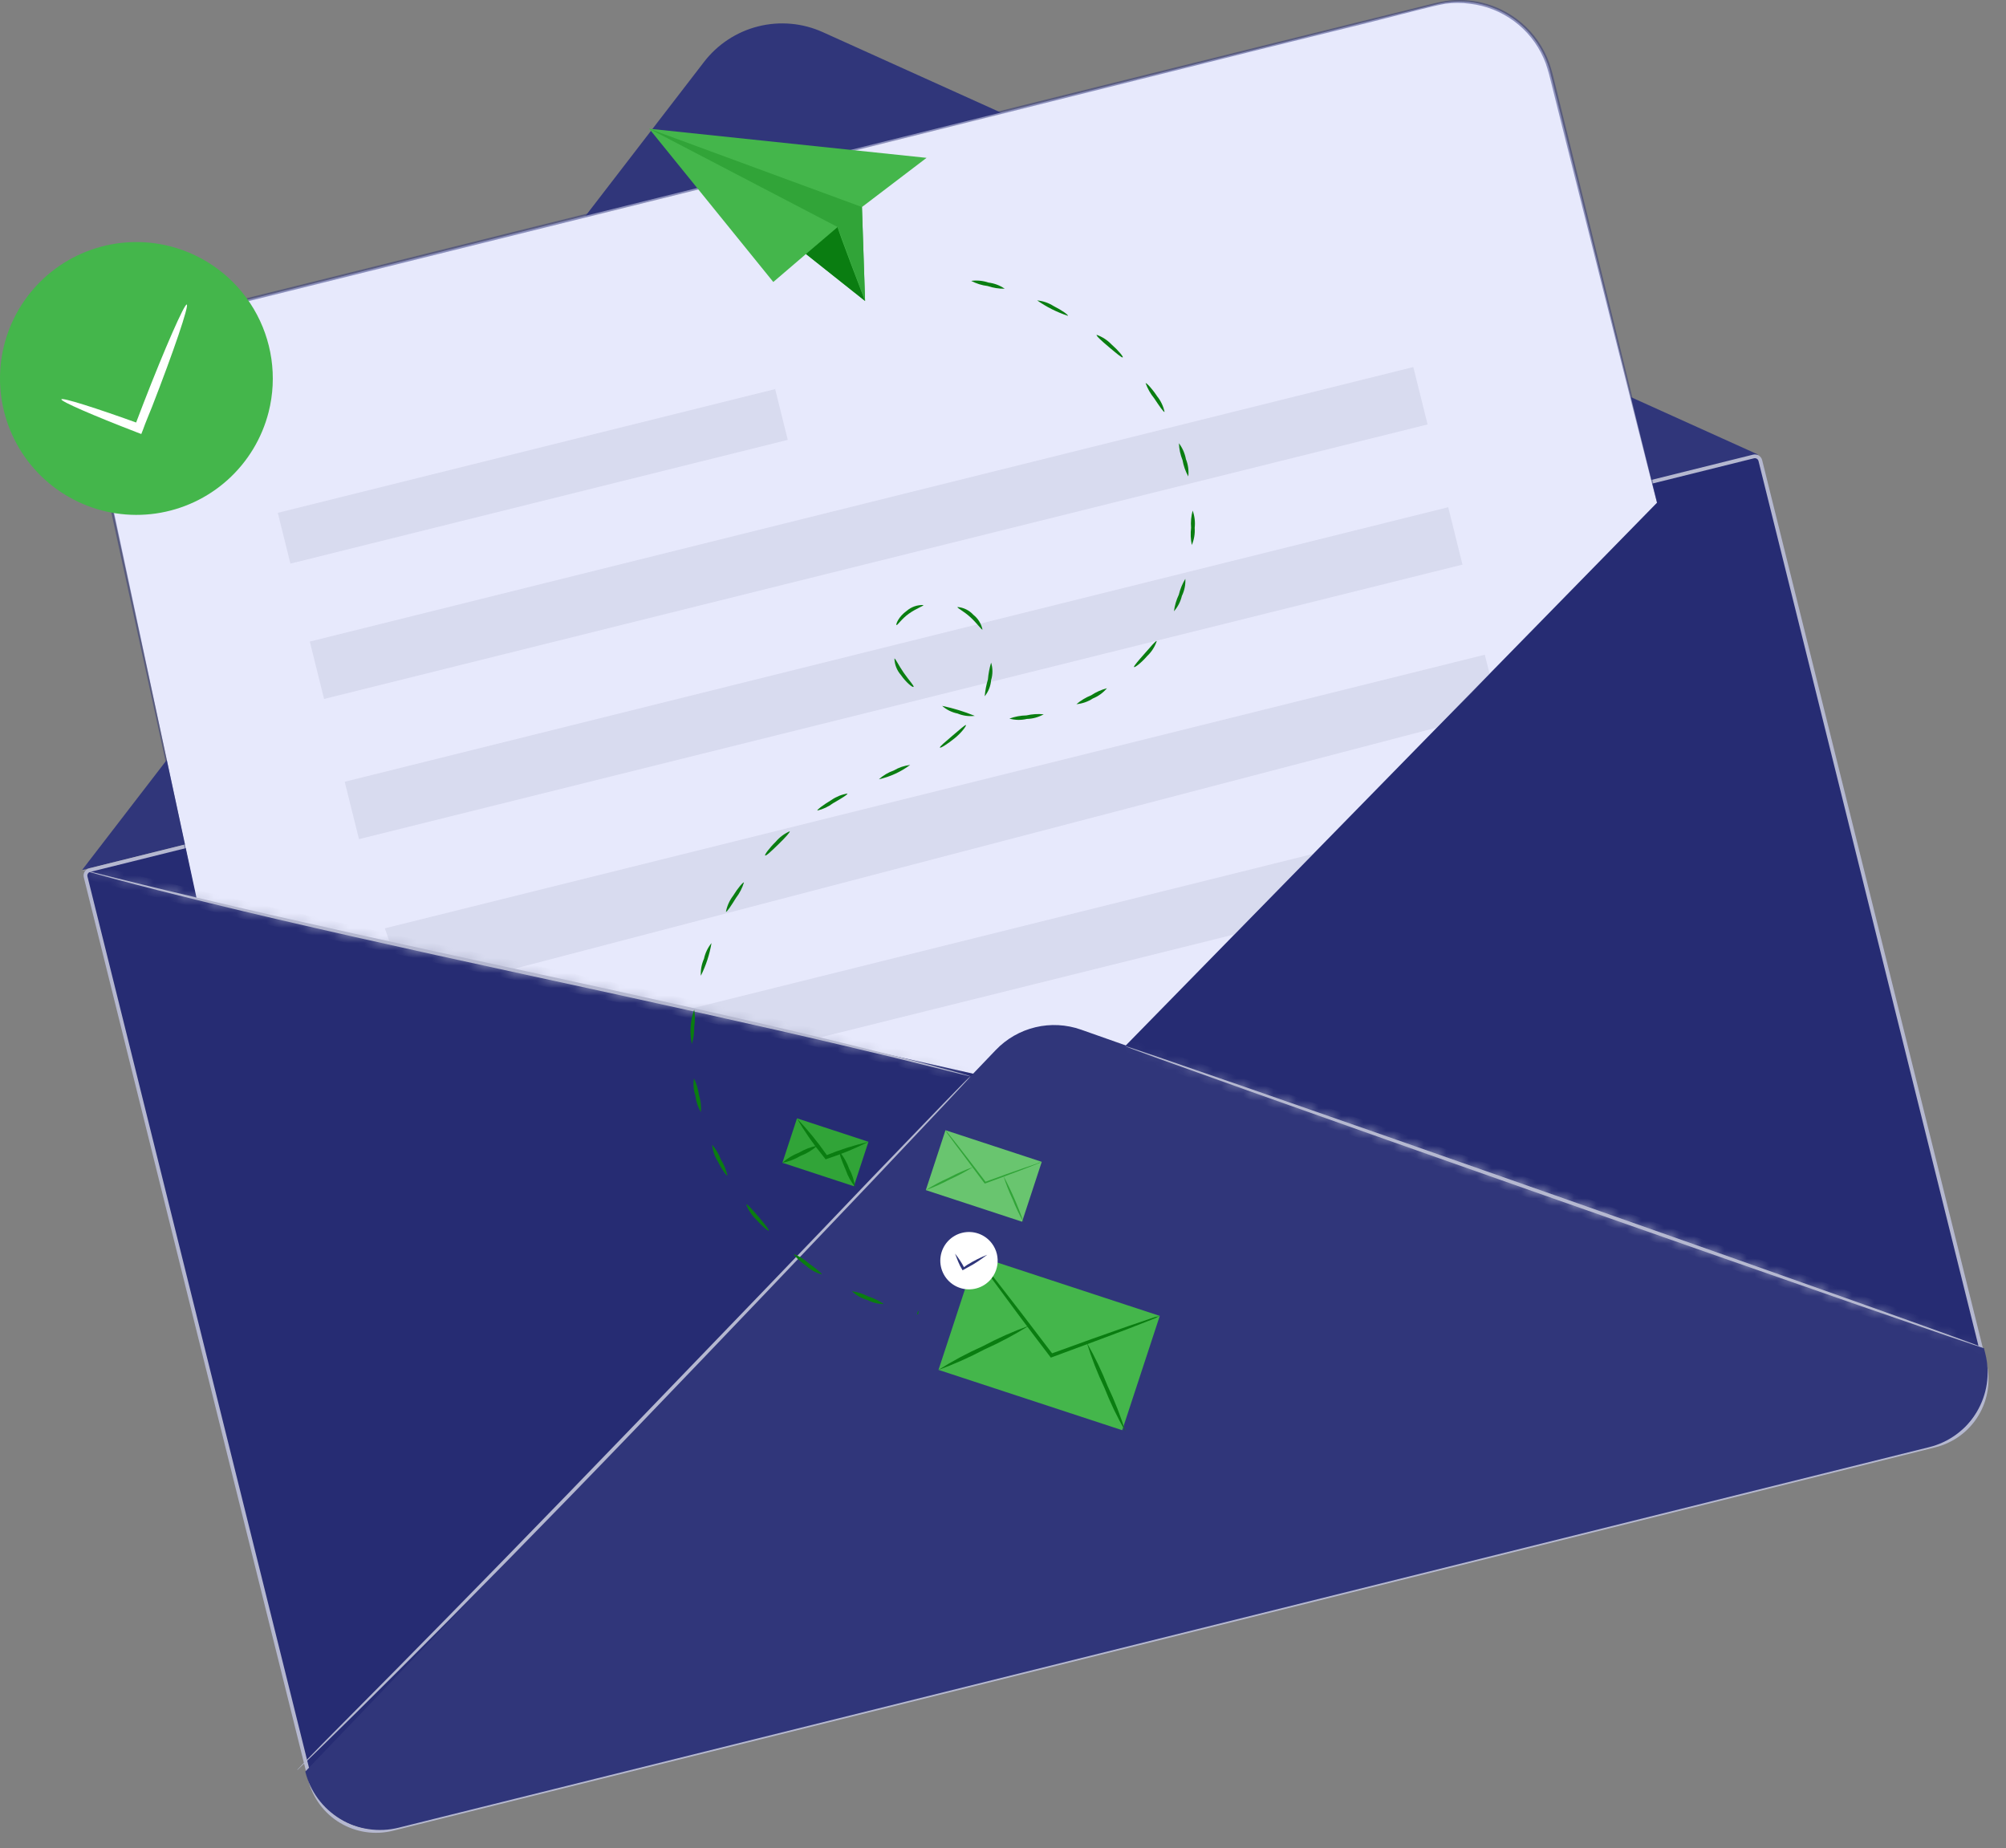 <svg width="267" height="246" viewBox="0 0 267 246" fill="none" xmlns="http://www.w3.org/2000/svg">
<rect x="0" y="0" width="267" height="246" fill="#808080" stroke="none"/>
<path d="M93.692 8.261L10.919 115.799L234 60.5L109.535 4.288C106.834 3.062 103.797 2.787 100.92 3.509C98.043 4.23 95.495 5.906 93.692 8.261Z" fill="#30367A"/>
<path d="M11.397 116.713C11.297 116.311 11.542 115.905 11.944 115.805L233.393 60.755C233.795 60.656 234.201 60.9 234.301 61.302L264.157 181.402C264.736 183.735 264.366 186.202 263.127 188.262C261.887 190.321 259.88 191.804 257.548 192.384L52.234 243.422C49.901 244.002 47.434 243.631 45.374 242.392C43.315 241.153 41.832 239.146 41.252 236.813L11.397 116.713Z" fill="#262C73" stroke="#B5B8D0" stroke-width="0.5"/>
<path d="M220.551 66.904L143.161 145.973L26.188 119.643L12.806 57.6C12.065 54.4 12.612 51.036 14.328 48.235C16.044 45.434 18.792 43.42 21.98 42.626L191.195 0.566C192.79 0.168 194.448 0.088 196.074 0.332C197.7 0.576 199.262 1.138 200.671 1.986C202.08 2.834 203.307 3.951 204.283 5.274C205.26 6.598 205.965 8.1 206.36 9.696L220.551 66.904Z" fill="#E7E9FC"/>
<path d="M132.535 139.755L40.632 235.789C40.956 237.095 41.535 238.324 42.335 239.407C43.135 240.489 44.14 241.403 45.293 242.097C46.446 242.79 47.724 243.25 49.055 243.449C50.386 243.649 51.743 243.584 53.049 243.259L256.786 192.607C259.421 191.952 261.689 190.276 263.09 187.949C264.49 185.622 264.909 182.834 264.255 180.198L264.064 179.433L143.891 137.042C141.938 136.352 139.827 136.241 137.813 136.722C135.798 137.204 133.965 138.257 132.535 139.755Z" fill="#30367A"/>
<path opacity="0.3" d="M103.173 51.786L36.974 68.254L38.656 75.013L104.854 58.545L103.173 51.786Z" fill="#B5B8D0"/>
<path opacity="0.3" d="M188.113 48.852L41.236 85.391L43.135 93.028L190.013 56.489L188.113 48.852Z" fill="#B5B8D0"/>
<path opacity="0.3" d="M192.759 67.509L45.882 104.048L47.781 111.685L194.659 75.146L192.759 67.509Z" fill="#B5B8D0"/>
<path opacity="0.3" d="M195.847 92.234L191.247 96.834L67.944 129.069L51.831 125.304L51.223 123.556L197.63 87.139L198.264 89.669L195.847 92.234Z" fill="#B5B8D0"/>
<path opacity="0.3" d="M164.308 124.364L108.761 138.173L91.779 134.295L174.795 113.643L164.308 124.364Z" fill="#B5B8D0"/>
<path d="M129.178 143.251C129.178 143.251 129.117 143.347 128.97 143.512L128.309 144.234L125.752 146.973L116.283 156.999C108.265 165.442 97.153 177.112 84.848 189.903C72.544 202.694 61.24 214.172 52.997 222.398C48.875 226.511 45.518 229.833 43.188 232.102L40.501 234.711L39.788 235.381C39.714 235.464 39.629 235.537 39.536 235.598C39.6 235.507 39.673 235.423 39.753 235.346L40.431 234.641L43.04 231.972L52.753 222.172C60.936 213.885 72.179 202.381 84.509 189.581C96.84 176.781 107.987 165.234 116.031 156.773L125.596 146.851L128.204 144.173L128.9 143.486C129.091 143.321 129.178 143.251 129.178 143.251Z" fill="#B5B8D0"/>
<mask id="path-11-inside-1_517_5888" fill="white">
<path d="M264.064 179.416C264.02 179.538 238.394 170.642 206.83 159.546C175.265 148.451 149.709 139.355 149.752 139.234C149.795 139.112 175.421 147.999 206.986 159.094C238.551 170.19 264.107 179.285 264.064 179.416Z"/>
</mask>
<path d="M264.064 179.416C264.02 179.538 238.394 170.642 206.83 159.546C175.265 148.451 149.709 139.355 149.752 139.234C149.795 139.112 175.421 147.999 206.986 159.094C238.551 170.19 264.107 179.285 264.064 179.416Z" fill="#B5B8D0"/>
<path d="M264.064 179.416L265.005 179.752L265.009 179.742L265.012 179.732L264.064 179.416ZM263.122 179.079C263.314 178.542 263.817 178.446 263.855 178.438C263.976 178.413 264.073 178.417 264.1 178.418C264.171 178.421 264.223 178.431 264.229 178.432C264.254 178.437 264.264 178.44 264.244 178.435C264.212 178.427 264.152 178.409 264.056 178.379C263.868 178.321 263.582 178.229 263.2 178.103C262.438 177.851 261.314 177.471 259.864 176.976C256.965 175.987 252.773 174.541 247.595 172.743C237.239 169.148 222.943 164.151 207.161 158.603L206.498 160.49C222.281 166.038 236.58 171.036 246.939 174.632C252.118 176.43 256.314 177.878 259.218 178.869C260.67 179.365 261.802 179.747 262.573 180.002C262.957 180.129 263.258 180.226 263.465 180.29C263.567 180.321 263.656 180.348 263.726 180.367C263.757 180.375 263.806 180.388 263.857 180.398C263.876 180.401 263.938 180.413 264.016 180.416C264.047 180.417 264.146 180.421 264.269 180.395C264.309 180.387 264.813 180.291 265.005 179.752L263.122 179.079ZM207.161 158.603C191.38 153.056 177.101 148.008 166.773 144.333C161.609 142.495 157.434 141.001 154.553 139.958C153.113 139.437 151.998 139.03 151.247 138.749C150.87 138.609 150.59 138.502 150.406 138.43C150.313 138.393 150.255 138.369 150.225 138.356C150.206 138.347 150.216 138.351 150.239 138.363C150.244 138.366 150.291 138.391 150.348 138.433C150.371 138.449 150.449 138.507 150.528 138.604C150.553 138.635 150.887 139.029 150.694 139.57L148.81 138.897C148.617 139.44 148.951 139.834 148.977 139.867C149.057 139.965 149.138 140.025 149.163 140.044C149.226 140.09 149.282 140.119 149.298 140.128C149.345 140.153 149.391 140.174 149.42 140.187C149.486 140.216 149.573 140.251 149.672 140.29C149.874 140.37 150.169 140.482 150.548 140.623C151.309 140.907 152.431 141.317 153.873 141.839C156.758 142.883 160.937 144.379 166.102 146.217C176.433 149.894 190.715 154.942 206.498 160.49L207.161 158.603ZM150.694 139.57C150.502 140.108 149.999 140.203 149.961 140.211C149.84 140.237 149.743 140.233 149.716 140.232C149.645 140.229 149.593 140.218 149.587 140.217C149.562 140.212 149.552 140.209 149.572 140.214C149.603 140.223 149.664 140.24 149.76 140.27C149.948 140.328 150.234 140.421 150.616 140.547C151.377 140.798 152.502 141.177 153.952 141.672C156.851 142.66 161.043 144.106 166.221 145.902C176.577 149.495 190.873 154.49 206.654 160.038L207.318 158.151C191.534 152.603 177.235 147.607 166.876 144.013C161.697 142.216 157.501 140.769 154.597 139.779C153.145 139.284 152.014 138.902 151.243 138.647C150.858 138.52 150.558 138.423 150.35 138.359C150.249 138.328 150.159 138.301 150.089 138.282C150.058 138.274 150.009 138.262 149.958 138.252C149.939 138.248 149.877 138.237 149.8 138.233C149.769 138.232 149.669 138.228 149.547 138.254C149.507 138.263 149.003 138.359 148.81 138.897L150.694 139.57ZM206.654 160.038C222.436 165.585 236.715 170.632 247.043 174.309C252.207 176.147 256.381 177.643 259.262 178.686C260.702 179.208 261.817 179.616 262.568 179.897C262.945 180.038 263.225 180.145 263.407 180.217C263.501 180.254 263.558 180.278 263.587 180.291C263.605 180.299 263.594 180.295 263.569 180.282C263.563 180.278 263.514 180.252 263.455 180.207C263.431 180.189 263.352 180.129 263.274 180.029C263.238 179.982 262.945 179.61 263.115 179.1L265.012 179.732C265.183 179.221 264.889 178.847 264.852 178.799C264.772 178.697 264.692 178.635 264.665 178.615C264.601 178.566 264.542 178.534 264.525 178.525C264.477 178.499 264.429 178.477 264.4 178.464C264.333 178.434 264.245 178.398 264.146 178.359C263.944 178.278 263.648 178.166 263.269 178.024C262.507 177.739 261.385 177.328 259.943 176.806C257.057 175.76 252.878 174.264 247.713 172.425C237.382 168.747 223.101 163.699 207.318 158.151L206.654 160.038Z" fill="#B5B8D0" mask="url(#path-11-inside-1_517_5888)"/>
<mask id="path-13-inside-2_517_5888" fill="white">
<path d="M129.178 143.251C129.075 143.246 128.973 143.228 128.874 143.199L128.004 142.99L124.526 142.121C121.552 141.373 117.231 140.321 111.883 139.069C101.196 136.538 86.37 133.277 69.988 129.73C53.605 126.182 38.788 122.869 28.119 120.252C22.78 118.947 18.467 117.852 15.502 117.052L12.084 116.121L11.215 115.869C11.112 115.847 11.012 115.812 10.919 115.765L11.223 115.826L12.093 116.026L15.571 116.895C18.554 117.643 22.875 118.686 28.223 119.947C38.91 122.478 53.727 125.738 70.118 129.286C86.509 132.834 101.318 136.147 111.987 138.764C117.326 140.069 121.639 141.156 124.604 141.964L128.013 142.895L128.883 143.147L129.178 143.251Z"/>
</mask>
<path d="M129.178 143.251C129.075 143.246 128.973 143.228 128.874 143.199L128.004 142.99L124.526 142.121C121.552 141.373 117.231 140.321 111.883 139.069C101.196 136.538 86.37 133.277 69.988 129.73C53.605 126.182 38.788 122.869 28.119 120.252C22.78 118.947 18.467 117.852 15.502 117.052L12.084 116.121L11.215 115.869C11.112 115.847 11.012 115.812 10.919 115.765L11.223 115.826L12.093 116.026L15.571 116.895C18.554 117.643 22.875 118.686 28.223 119.947C38.91 122.478 53.727 125.738 70.118 129.286C86.509 132.834 101.318 136.147 111.987 138.764C117.326 140.069 121.639 141.156 124.604 141.964L128.013 142.895L128.883 143.147L129.178 143.251Z" fill="#B5B8D0"/>
<path d="M129.178 143.251L129.123 144.25L129.511 142.308L129.178 143.251ZM128.874 143.199L129.154 142.239L129.131 142.232L129.107 142.227L128.874 143.199ZM128.004 142.99L127.762 143.961L127.771 143.963L128.004 142.99ZM124.526 142.121L124.282 143.091L124.284 143.091L124.526 142.121ZM111.883 139.069L111.652 140.042L111.655 140.042L111.883 139.069ZM28.119 120.252L28.357 119.28L28.356 119.28L28.119 120.252ZM15.502 117.052L15.239 118.016L15.241 118.017L15.502 117.052ZM12.084 116.121L11.806 117.082L11.813 117.084L11.821 117.086L12.084 116.121ZM11.215 115.869L11.493 114.909L11.458 114.898L11.421 114.891L11.215 115.869ZM10.919 115.765L11.115 114.784L10.466 116.656L10.919 115.765ZM11.223 115.826L11.447 114.851L11.434 114.848L11.419 114.845L11.223 115.826ZM12.093 116.026L12.335 115.055L12.326 115.053L12.317 115.051L12.093 116.026ZM15.571 116.895L15.814 115.925L15.814 115.925L15.571 116.895ZM28.223 119.947L28.453 118.974L28.453 118.974L28.223 119.947ZM111.987 138.764L111.749 139.736L111.75 139.736L111.987 138.764ZM124.604 141.964L124.868 141L124.868 141L124.604 141.964ZM128.013 142.895L128.292 141.934L128.284 141.932L128.276 141.93L128.013 142.895ZM128.883 143.147L129.216 142.204L129.189 142.194L129.161 142.186L128.883 143.147ZM129.234 142.253C129.207 142.251 129.18 142.247 129.154 142.239L128.594 144.159C128.766 144.209 128.943 144.24 129.123 144.25L129.234 142.253ZM129.107 142.227L128.238 142.018L127.771 143.963L128.641 144.171L129.107 142.227ZM128.247 142.02L124.769 141.151L124.284 143.091L127.762 143.961L128.247 142.02ZM124.77 141.151C121.79 140.402 117.463 139.348 112.111 138.095L111.655 140.042C116.998 141.294 121.315 142.344 124.282 143.091L124.77 141.151ZM112.113 138.096C101.416 135.563 86.581 132.3 70.199 128.752L69.776 130.707C86.159 134.255 100.976 137.514 111.652 140.042L112.113 138.096ZM70.199 128.752C53.818 125.205 39.012 121.894 28.357 119.28L27.881 121.223C38.564 123.844 53.392 127.159 69.776 130.707L70.199 128.752ZM28.356 119.28C23.02 117.977 18.716 116.883 15.762 116.086L15.241 118.017C18.217 118.82 22.539 119.918 27.881 121.223L28.356 119.28ZM15.764 116.087L12.347 115.156L11.821 117.086L15.239 118.016L15.764 116.087ZM12.363 115.161L11.493 114.909L10.936 116.829L11.806 117.082L12.363 115.161ZM11.421 114.891C11.404 114.887 11.388 114.881 11.372 114.873L10.466 116.656C10.637 116.743 10.82 116.808 11.008 116.847L11.421 114.891ZM10.723 116.745L11.027 116.806L11.419 114.845L11.115 114.784L10.723 116.745ZM10.999 116.8L11.869 117L12.317 115.051L11.447 114.851L10.999 116.8ZM11.85 116.996L15.329 117.865L15.814 115.925L12.335 115.055L11.85 116.996ZM15.328 117.865C18.317 118.615 22.644 119.659 27.994 120.921L28.453 118.974C23.107 117.713 18.79 116.671 15.814 115.925L15.328 117.865ZM27.993 120.92C38.69 123.453 53.516 126.716 69.907 130.264L70.33 128.309C53.938 124.761 39.13 121.502 28.453 118.974L27.993 120.92ZM69.907 130.264C86.296 133.811 101.094 137.122 111.749 139.736L112.226 137.793C101.542 135.172 86.722 131.857 70.33 128.309L69.907 130.264ZM111.75 139.736C117.088 141.04 121.39 142.124 124.341 142.929L124.868 141C121.889 140.187 117.565 139.098 112.225 137.793L111.75 139.736ZM124.341 142.929L127.75 143.859L128.276 141.93L124.868 141L124.341 142.929ZM127.735 143.855L128.604 144.107L129.161 142.186L128.292 141.934L127.735 143.855ZM128.55 144.09L128.845 144.194L129.511 142.308L129.216 142.204L128.55 144.09Z" fill="#B5B8D0" mask="url(#path-13-inside-2_517_5888)"/>
<path opacity="0.5" d="M220.551 66.904C220.551 66.904 220.464 66.617 220.316 66.035L219.681 63.574C219.125 61.391 218.316 58.2 217.273 54.087L208.516 19.201C208.053 17.357 207.58 15.47 207.099 13.54C206.864 12.583 206.621 11.601 206.369 10.618C206.247 10.122 206.125 9.627 205.969 9.148C205.832 8.66 205.658 8.183 205.447 7.722C204.585 5.772 203.229 4.079 201.514 2.812C199.798 1.545 197.782 0.747 195.664 0.496C194.565 0.344 193.45 0.344 192.351 0.496C191.256 0.688 190.143 0.992 189.021 1.262L182.195 3.001L167.926 6.522L104.526 22.348L41.049 38.105L26.797 41.635L23.319 42.505C22.19 42.739 21.084 43.074 20.014 43.505C17.951 44.399 16.172 45.839 14.867 47.67C14.235 48.559 13.721 49.527 13.336 50.548C12.978 51.557 12.741 52.605 12.632 53.67C12.38 55.8 12.971 57.852 13.388 59.878C14.258 63.936 15.09 67.823 15.884 71.539C19.058 86.4 21.623 98.417 23.397 106.739C24.267 110.895 24.953 114.112 25.423 116.304C25.64 117.391 25.814 118.225 25.936 118.799C26.058 119.373 26.093 119.669 26.093 119.669C26.093 119.669 26.014 119.382 25.884 118.799C25.753 118.217 25.571 117.399 25.327 116.321C24.84 114.121 24.136 110.904 23.223 106.756C21.406 98.443 18.788 86.426 15.554 71.591C14.754 67.878 13.901 63.991 13.023 59.93C12.606 57.931 11.997 55.809 12.258 53.609C12.358 52.508 12.598 51.423 12.971 50.383C13.368 49.329 13.897 48.33 14.545 47.409C15.204 46.471 15.991 45.631 16.884 44.913C17.778 44.168 18.777 43.558 19.849 43.105C20.937 42.66 22.064 42.317 23.214 42.078L26.693 41.209L40.971 37.678L104.448 21.887L167.926 6.131L182.178 2.601L189.004 0.914C190.125 0.636 191.221 0.34 192.369 0.14C194.045 -0.11 195.754 -0.024 197.397 0.394C199.039 0.812 200.581 1.553 201.934 2.575C203.655 3.877 205.014 5.598 205.882 7.575C206.1 8.049 206.28 8.541 206.421 9.044C206.577 9.54 206.699 10.035 206.821 10.531C207.064 11.514 207.299 12.496 207.542 13.461C208.021 15.392 208.482 17.279 208.942 19.122L217.551 54.07C218.551 58.191 219.334 61.391 219.864 63.574C220.125 64.661 220.325 65.487 220.455 66.052C220.586 66.617 220.551 66.904 220.551 66.904Z" fill="#30367A"/>
<path d="M123.326 21.009L114.726 27.557L115.144 40.061L107.274 33.809L102.927 37.531L86.405 17.131L123.326 21.009Z" fill="#44B64B"/>
<path d="M111.492 30.218C111.492 30.601 115.144 40.061 115.144 40.061L107.274 33.809L111.492 30.218Z" fill="#0A7D11"/>
<path d="M86.405 17.131L111.492 30.218L115.144 40.061L114.726 27.557L86.405 17.131Z" fill="#31A438"/>
<path d="M133.726 38.426C132.955 38.438 132.187 38.317 131.457 38.07C130.691 37.976 129.948 37.743 129.265 37.383C130.041 37.281 130.829 37.358 131.57 37.609C132.344 37.704 133.084 37.984 133.726 38.426Z" fill="#0A7D11"/>
<path d="M142.143 42.035C140.685 41.556 139.305 40.865 138.048 39.983C138.824 40.057 139.572 40.313 140.23 40.731C141.37 41.305 142.213 41.922 142.143 42.035Z" fill="#0A7D11"/>
<path d="M149.439 47.565C149.343 47.661 148.57 47.009 147.596 46.191C146.622 45.374 145.857 44.678 145.97 44.565C146.711 44.827 147.381 45.259 147.926 45.826C148.874 46.661 149.535 47.478 149.439 47.565Z" fill="#0A7D11"/>
<path d="M155.004 54.826C154.882 54.887 154.309 54.044 153.613 53C153.126 52.402 152.744 51.726 152.482 51C152.578 50.922 153.309 51.67 154.013 52.739C154.504 53.347 154.843 54.062 155.004 54.826Z" fill="#0A7D11"/>
<path d="M158.161 63.409C157.787 62.734 157.529 62.003 157.396 61.244C157.105 60.527 156.943 59.764 156.917 58.992C157.387 59.617 157.705 60.344 157.848 61.113C158.14 61.841 158.248 62.63 158.161 63.409Z" fill="#0A7D11"/>
<path d="M158.63 72.539C158.475 71.784 158.443 71.009 158.535 70.243C158.469 69.475 158.54 68.701 158.743 67.957C159.009 68.691 159.101 69.476 159.013 70.252C159.068 71.034 158.937 71.818 158.63 72.539Z" fill="#0A7D11"/>
<path d="M156.256 81.356C156.35 80.593 156.567 79.85 156.9 79.156C157.077 78.411 157.37 77.698 157.769 77.043C157.812 77.827 157.653 78.608 157.309 79.313C157.131 80.07 156.77 80.772 156.256 81.356Z" fill="#0A7D11"/>
<path d="M150.943 88.782C150.856 88.678 151.535 87.913 152.361 86.974C153.187 86.035 153.848 85.235 153.961 85.33C153.714 86.075 153.287 86.747 152.717 87.287C151.874 88.261 151.03 88.878 150.943 88.782Z" fill="#0A7D11"/>
<path d="M143.274 93.722C143.861 93.225 144.525 92.825 145.239 92.539C145.881 92.113 146.589 91.796 147.335 91.6C146.83 92.201 146.185 92.67 145.457 92.965C144.803 93.393 144.053 93.653 143.274 93.722Z" fill="#0A7D11"/>
<path d="M134.352 95.643C135.08 95.376 135.847 95.231 136.622 95.217C137.374 95.044 138.149 94.994 138.917 95.069C138.235 95.456 137.467 95.668 136.683 95.686C135.915 95.87 135.113 95.855 134.352 95.643Z" fill="#0A7D11"/>
<path d="M125.396 93.948C126.883 94.257 128.338 94.703 129.744 95.278C128.964 95.375 128.173 95.267 127.448 94.965C126.686 94.812 125.979 94.461 125.396 93.948Z" fill="#0A7D11"/>
<path d="M119.048 87.652C119.179 87.609 119.579 88.522 120.292 89.548C121.005 90.574 121.692 91.287 121.596 91.417C121.5 91.548 120.648 90.896 119.9 89.826C119.374 89.221 119.073 88.453 119.048 87.652Z" fill="#0A7D11"/>
<path d="M122.909 80.53C122.909 80.669 121.961 80.974 120.97 81.678C119.979 82.382 119.448 83.261 119.326 83.191C119.205 83.122 119.587 82.078 120.692 81.296C121.306 80.767 122.099 80.494 122.909 80.53Z" fill="#0A7D11"/>
<path d="M130.77 83.791C130.648 83.861 130.092 83.009 129.187 82.174C128.283 81.339 127.361 80.922 127.448 80.791C128.256 80.855 129.009 81.225 129.552 81.826C130.177 82.317 130.608 83.013 130.77 83.791Z" fill="#0A7D11"/>
<path d="M131.065 92.669C131.13 91.912 131.273 91.163 131.491 90.435C131.556 89.674 131.699 88.922 131.917 88.191C132.151 88.95 132.151 89.762 131.917 90.522C131.858 91.307 131.56 92.056 131.065 92.669Z" fill="#0A7D11"/>
<path d="M125.109 99.496C125.031 99.382 125.822 98.73 126.77 97.922C127.718 97.113 128.509 96.417 128.57 96.504C128.631 96.591 128.065 97.443 127.083 98.243C126.1 99.043 125.178 99.609 125.109 99.496Z" fill="#0A7D11"/>
<path d="M116.979 103.721C117.554 103.201 118.228 102.802 118.961 102.547C119.63 102.153 120.373 101.901 121.144 101.808C119.904 102.729 118.485 103.381 116.979 103.721Z" fill="#0A7D11"/>
<path d="M108.796 107.878C108.726 107.765 109.552 107.147 110.648 106.486C111.287 106.041 112.018 105.743 112.787 105.617C112.857 105.747 111.97 106.278 110.883 106.904C110.262 107.369 109.551 107.701 108.796 107.878Z" fill="#0A7D11"/>
<path d="M101.84 113.86C101.744 113.773 102.344 112.921 103.257 112.026C103.761 111.429 104.394 110.956 105.109 110.643C105.196 110.747 104.492 111.513 103.596 112.382C102.7 113.252 101.979 113.947 101.84 113.86Z" fill="#0A7D11"/>
<path d="M96.622 121.356C96.768 120.589 97.09 119.865 97.561 119.243C98.231 118.156 98.918 117.373 99.022 117.452C98.797 118.19 98.44 118.882 97.97 119.495C97.309 120.565 96.744 121.417 96.622 121.356Z" fill="#0A7D11"/>
<path d="M93.283 129.878C93.239 129.099 93.382 128.32 93.7 127.608C93.864 126.843 94.207 126.128 94.7 125.521C94.446 127.033 93.968 128.498 93.283 129.869V129.878Z" fill="#0A7D11"/>
<path d="M92.083 138.956C91.768 137.431 91.876 135.849 92.396 134.382C92.529 135.141 92.529 135.918 92.396 136.677C92.426 137.449 92.32 138.221 92.083 138.956Z" fill="#0A7D11"/>
<path d="M93.283 148.025C92.893 147.353 92.647 146.607 92.561 145.834C92.306 145.094 92.24 144.302 92.37 143.53C92.707 144.226 92.93 144.971 93.031 145.738C93.272 146.475 93.358 147.254 93.283 148.025Z" fill="#0A7D11"/>
<path d="M96.822 156.46C96.709 156.529 96.092 155.695 95.527 154.547C95.107 153.887 94.854 153.135 94.788 152.355C95.289 152.943 95.683 153.614 95.953 154.338C96.365 154.989 96.659 155.707 96.822 156.46Z" fill="#0A7D11"/>
<path d="M102.318 163.79C102.231 163.877 101.448 163.216 100.579 162.242C100.019 161.697 99.591 161.031 99.327 160.295C99.44 160.208 100.127 160.973 100.944 161.929C101.761 162.886 102.414 163.695 102.318 163.79Z" fill="#0A7D11"/>
<path d="M109.379 169.616C108.623 169.413 107.926 169.035 107.344 168.512C106.318 167.764 105.605 167.016 105.674 166.912C106.392 167.201 107.054 167.613 107.631 168.129C108.64 168.868 109.448 169.503 109.379 169.616Z" fill="#0A7D11"/>
<path d="M117.639 173.564C116.857 173.559 116.087 173.365 115.396 172.999C114.642 172.788 113.952 172.393 113.387 171.851C114.149 171.963 114.886 172.201 115.57 172.555C116.309 172.779 117.007 173.12 117.639 173.564Z" fill="#0A7D11"/>
<path d="M122.239 174.738C122.239 174.86 122.161 174.964 122.118 174.955C122.074 174.947 122.057 174.833 122.118 174.703C122.178 174.573 122.196 174.477 122.239 174.486C122.283 174.494 122.265 174.607 122.239 174.738Z" fill="#0A7D11"/>
<path d="M115.591 151.966L106.082 148.843L104.139 154.758L113.648 157.881L115.591 151.966Z" fill="#31A438"/>
<path d="M115.57 151.982C113.792 152.873 111.949 153.629 110.057 154.243L109.891 154.303L109.787 154.164L109.622 153.956C108.303 152.351 107.113 150.645 106.065 148.851C107.499 150.355 108.816 151.965 110.005 153.669L110.161 153.877L109.891 153.799C111.732 153.042 113.631 152.434 115.57 151.982Z" fill="#0A7D11"/>
<path d="M108.796 152.477C108.142 153.066 107.384 153.529 106.561 153.842C105.804 154.292 104.974 154.606 104.109 154.773C104.769 154.188 105.529 153.725 106.353 153.408C107.108 152.961 107.935 152.646 108.796 152.477Z" fill="#0A7D11"/>
<path d="M113.796 157.947C113.264 157.291 112.851 156.546 112.579 155.747C112.005 154.451 111.622 153.338 111.796 153.356C112.33 154.012 112.744 154.757 113.022 155.556C113.427 156.297 113.69 157.108 113.796 157.947Z" fill="#0A7D11"/>
<path d="M154.366 175.138L129.912 167.107L124.915 182.325L149.369 190.355L154.366 175.138Z" fill="#44B64B"/>
<path d="M154.343 175.155C153.995 175.355 153.628 175.521 153.248 175.651L150.204 176.842C147.595 177.825 144.039 179.164 140.03 180.633L139.865 180.694L139.761 180.555L139.352 180.016C136.691 176.538 134.291 173.294 132.578 170.955L130.535 168.181C130.274 167.849 130.044 167.494 129.848 167.121C130.167 167.409 130.458 167.726 130.717 168.068L132.848 170.755C134.63 173.034 137.065 176.207 139.735 179.729L140.143 180.26L139.874 180.181C143.874 178.72 147.482 177.434 150.091 176.529L153.187 175.477C153.561 175.334 153.949 175.226 154.343 175.155Z" fill="#0A7D11"/>
<path d="M136.952 176.451C135.051 177.639 133.069 178.694 131.022 179.607C129.043 180.657 126.995 181.569 124.892 182.338C126.786 181.14 128.765 180.082 130.813 179.173C132.79 178.116 134.842 177.207 136.952 176.451Z" fill="#0A7D11"/>
<path d="M149.787 190.512C148.717 188.646 147.784 186.704 146.995 184.703C146.066 182.76 145.282 180.752 144.648 178.694C145.719 180.563 146.652 182.507 147.439 184.512C148.369 186.451 149.153 188.456 149.787 190.512Z" fill="#0A7D11"/>
<path d="M131.112 170.707C130.535 171.13 129.846 171.373 129.132 171.404C128.417 171.436 127.709 171.255 127.097 170.884C126.486 170.513 125.998 169.97 125.695 169.321C125.392 168.673 125.288 167.95 125.397 167.243C125.505 166.536 125.82 165.877 126.303 165.349C126.786 164.821 127.414 164.448 128.109 164.278C128.803 164.107 129.533 164.146 130.206 164.39C130.878 164.634 131.463 165.071 131.887 165.648C132.168 166.031 132.372 166.465 132.485 166.927C132.599 167.389 132.62 167.868 132.548 168.338C132.476 168.808 132.312 169.259 132.066 169.665C131.82 170.072 131.495 170.426 131.112 170.707Z" fill="white" stroke="white" stroke-width="0.4"/>
<path d="M131.404 167C130.597 167.601 129.738 168.216 128.839 168.668L128.231 169.007L128.118 169.068L128.057 168.964C127.645 168.311 127.398 167.569 127.116 166.851C127.6 167.453 128.023 168.103 128.377 168.79L128.109 168.79L128.718 168.357C129.572 167.827 130.471 167.373 131.404 167Z" fill="#30367A"/>
<path d="M138.658 154.634L125.844 150.426L123.226 158.398L136.04 162.606L138.658 154.634Z" fill="#69C56F"/>
<path d="M138.63 154.642C138.452 154.749 138.262 154.837 138.065 154.903L136.465 155.529C135.117 156.042 133.239 156.747 131.135 157.512H131.048L130.996 157.434L130.787 157.155C129.387 155.312 128.178 153.634 127.231 152.408L126.187 150.99C126.052 150.815 125.933 150.629 125.831 150.434C125.992 150.584 126.137 150.75 126.265 150.929L127.387 152.338C128.317 153.529 129.596 155.19 130.987 157.034L131.204 157.321H131.065C133.161 156.556 135.048 155.877 136.422 155.408L138.039 154.86C138.227 154.765 138.426 154.692 138.63 154.642Z" fill="#31A438"/>
<path d="M129.526 155.321C128.53 155.94 127.493 156.492 126.422 156.973C125.383 157.524 124.308 158.003 123.205 158.408C124.197 157.779 125.235 157.224 126.309 156.747C127.346 156.195 128.421 155.718 129.526 155.321Z" fill="#31A438"/>
<path d="M136.248 162.686C135.687 161.709 135.199 160.691 134.787 159.642C134.304 158.623 133.891 157.571 133.552 156.495C134.607 158.487 135.508 160.556 136.248 162.686Z" fill="#31A438"/>
<path d="M35.754 54.844C34.869 58.324 32.973 61.464 30.304 63.866C27.636 66.269 24.314 67.826 20.761 68.341C17.207 68.856 13.581 68.306 10.34 66.76C7.099 65.214 4.389 62.742 2.553 59.656C0.717 56.57 -0.163 53.009 0.025 49.423C0.213 45.837 1.459 42.388 3.608 39.51C5.756 36.633 8.709 34.457 12.094 33.258C15.479 32.059 19.143 31.891 22.623 32.774C27.29 33.961 31.295 36.953 33.757 41.091C36.219 45.229 36.937 50.176 35.754 54.844Z" fill="#44B64B"/>
<path d="M24.858 40.531C25.18 40.661 23.119 46.74 20.249 54.113C19.823 55.183 19.38 56.209 19.023 57.218L18.806 57.766L18.258 57.557C12.371 55.287 8.067 53.418 8.171 53.148C8.275 52.879 12.745 54.287 18.675 56.435L17.91 56.783C18.293 55.774 18.693 54.739 19.101 53.67C21.962 46.287 24.545 40.435 24.858 40.531Z" fill="white"/>
</svg>
